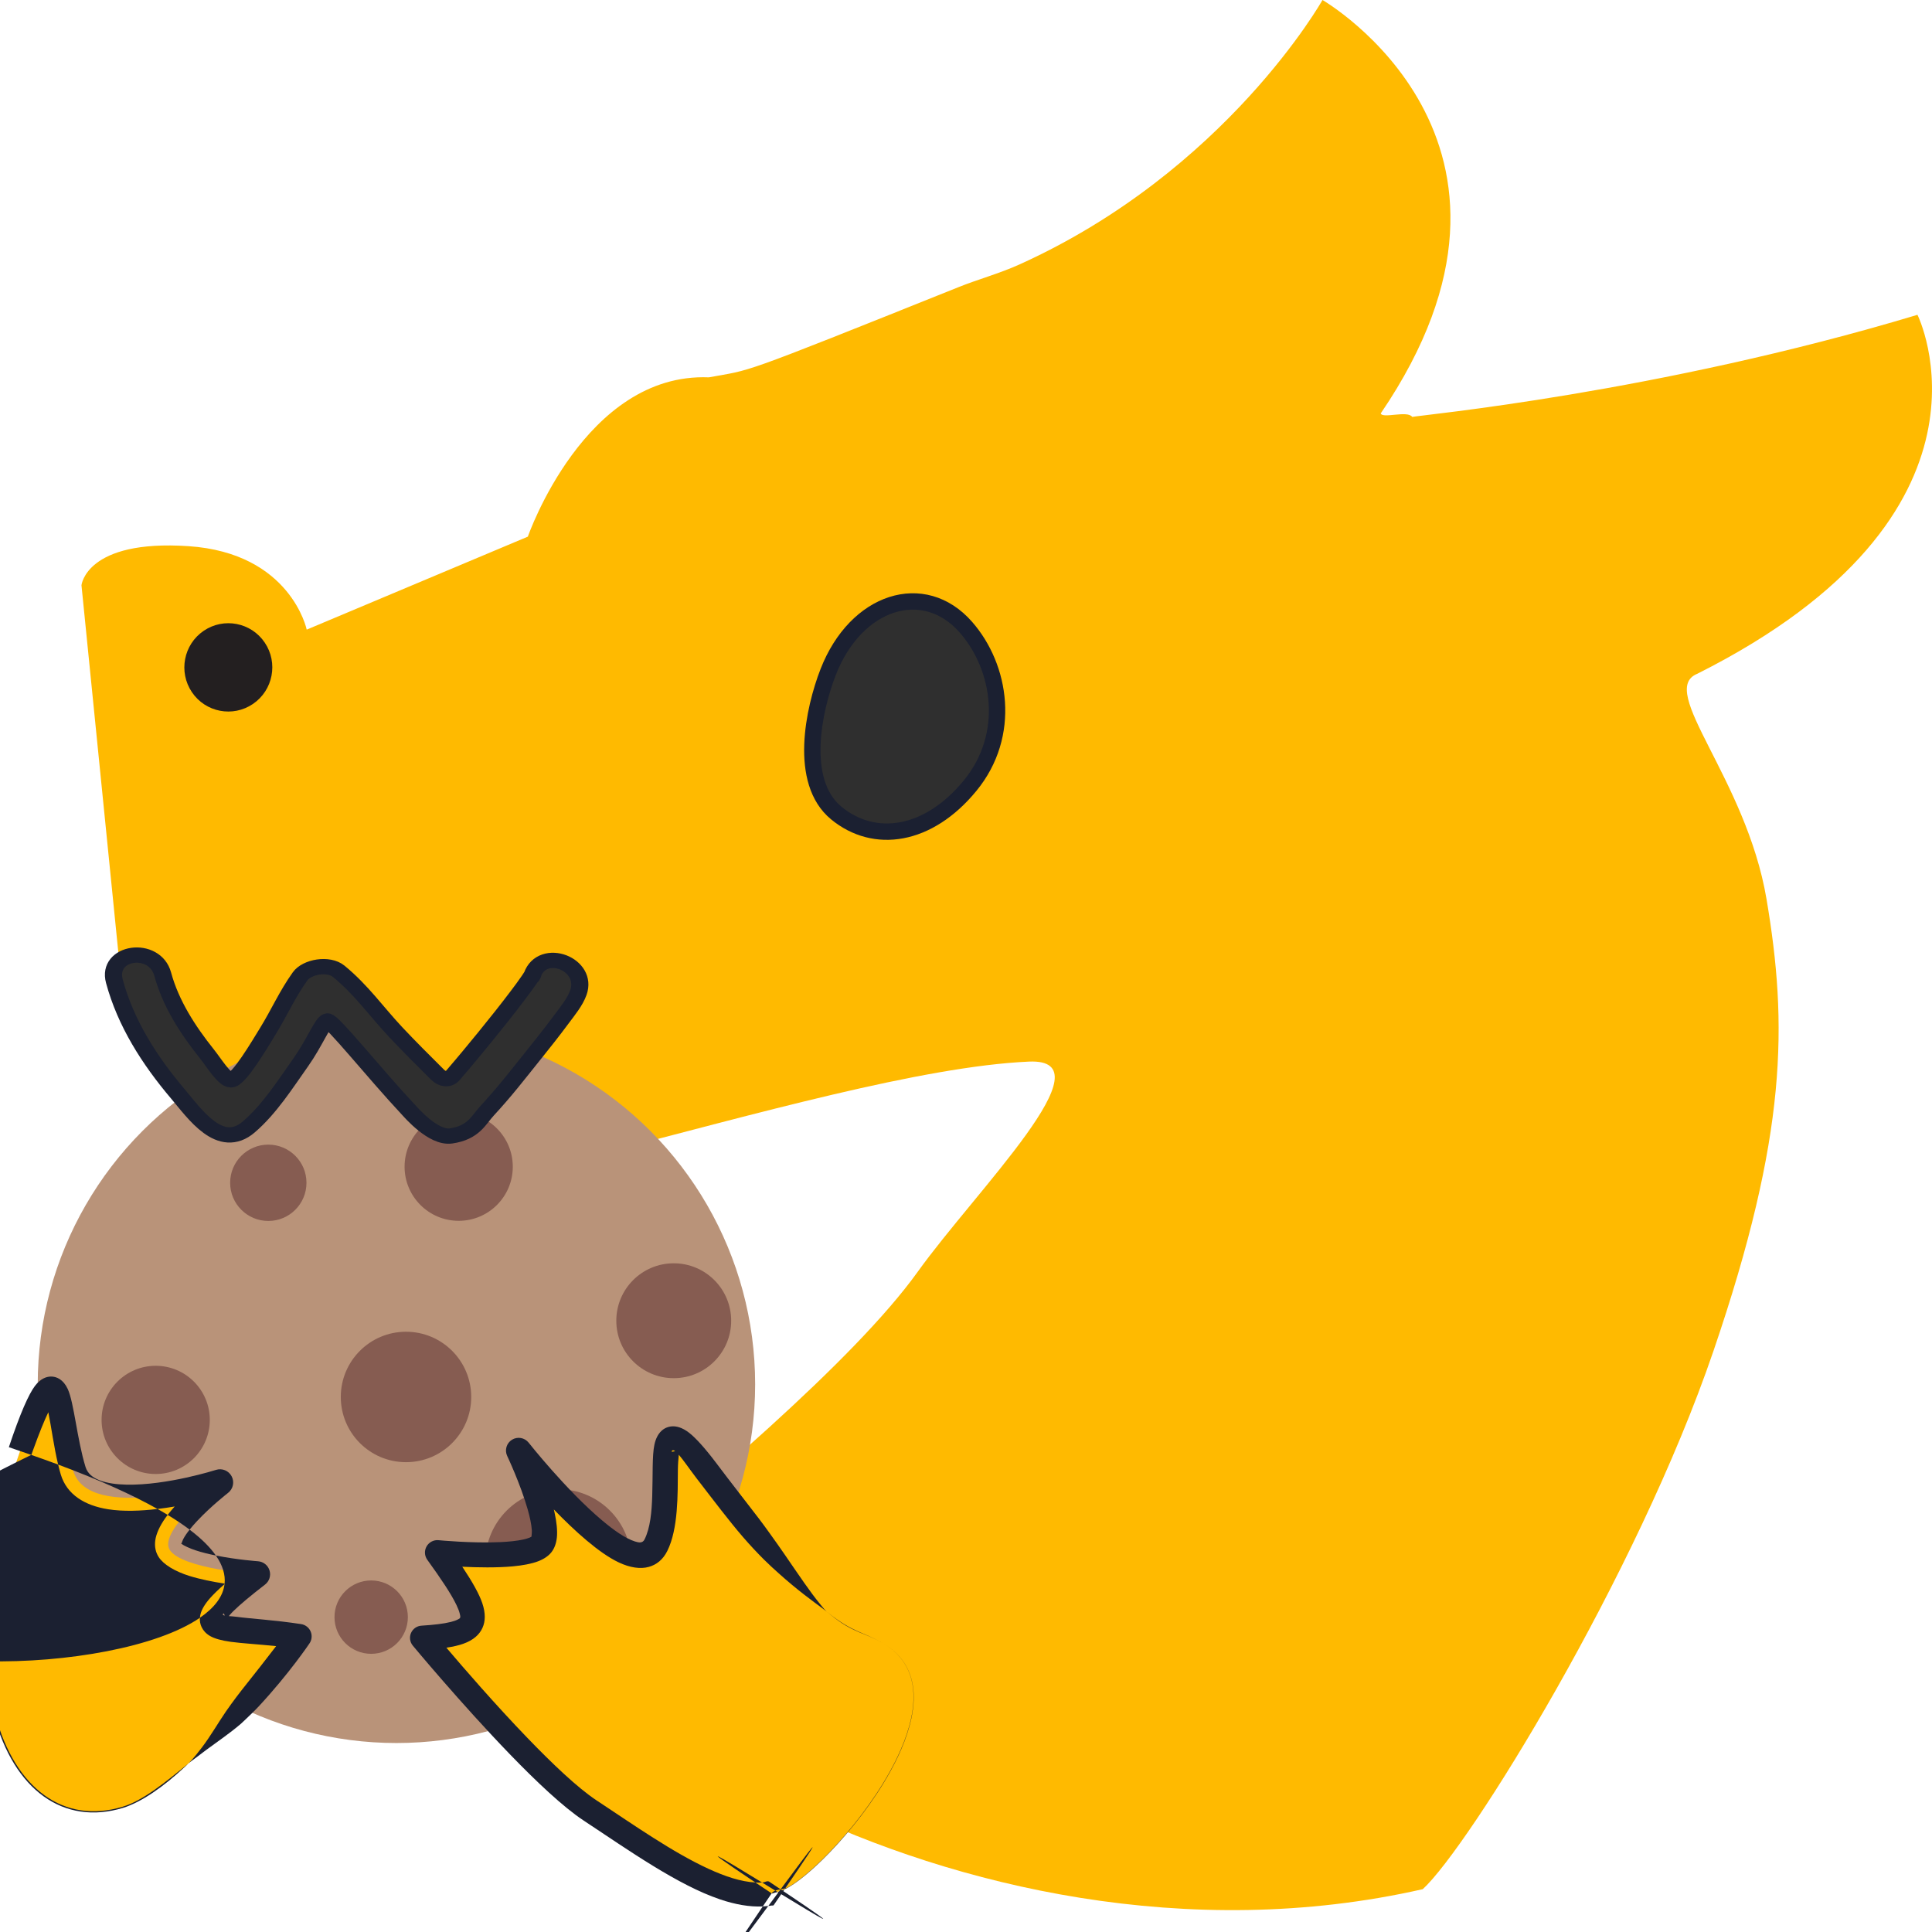 <?xml version="1.0" encoding="UTF-8" standalone="no"?>
<!DOCTYPE svg PUBLIC "-//W3C//DTD SVG 1.1//EN" "http://www.w3.org/Graphics/SVG/1.1/DTD/svg11.dtd">
<svg width="100%" height="100%" viewBox="0 0 512 512" version="1.1" xmlns="http://www.w3.org/2000/svg" xmlns:xlink="http://www.w3.org/1999/xlink" xml:space="preserve" xmlns:serif="http://www.serif.com/" style="fill-rule:evenodd;clip-rule:evenodd;stroke-linejoin:round;stroke-miterlimit:2;">
    <rect id="Artboard1" x="0" y="0" width="512" height="512" style="fill:none;"/>
    <clipPath id="_clip1">
        <rect id="Artboard11" serif:id="Artboard1" x="0" y="0" width="512" height="512"/>
    </clipPath>
    <g clip-path="url(#_clip1)">
        <g id="Layer-2" serif:id="Layer 2">
            <g transform="matrix(1,0,0,1,42.86,460.333)">
                <path d="M7.066,-315.596C34.206,-313.779 38.422,-293.476 38.422,-293.476L97.025,-318.116C97.025,-318.116 112.107,-361.664 144.996,-360.333C156.889,-362.548 151.066,-360.133 211.273,-384.284C216.248,-386.28 222.008,-387.851 227.327,-390.256C282.15,-415.051 307.613,-460.333 307.613,-460.333C307.613,-460.333 372.24,-423.044 323.05,-350.772C323.537,-349.31 330.142,-351.65 331.394,-349.844C333.231,-350.301 396.272,-356.14 465.289,-376.904C465.289,-376.904 491.546,-324.272 406.935,-281.774C396.178,-277.414 419.868,-254.141 425.283,-222.083C430.883,-188.928 430.85,-159.813 411.231,-102.333C390.858,-42.639 346.417,29.116 334.189,40.316C209.672,68.616 87.248,-19.434 110.729,-38.956C142.308,-65.21 183.291,-99.531 200.371,-123.333C215.863,-144.923 251.579,-179.964 229.817,-178.997C173.283,-176.485 51.565,-128.071 26.481,-143.973C3.479,-158.552 -10.611,-199.057 -10.611,-199.057L-21.269,-305.238C-21.269,-305.238 -20.074,-317.413 7.066,-315.596" style="fill:rgb(255,186,0);fill-rule:nonzero;"/>
            </g>
            <g transform="matrix(-0.829,0.559,0.559,0.829,49.752,181.237)">
                <path d="M-11.366,-9.298C-4.918,-9.271 0.309,-4.018 0.31,2.435C0.31,8.888 -4.918,14.098 -11.366,14.071C-17.814,14.045 -23.042,8.792 -23.042,2.339C-23.042,-4.115 -17.814,-9.325 -11.366,-9.298" style="fill:rgb(35,31,32);fill-rule:nonzero;"/>
            </g>
            <g transform="matrix(-0.655,0.755,0.755,0.655,240.259,183.098)">
                <path d="M9.83,-18.996C19.827,-15.427 37.008,-6.008 36.677,7.12C36.347,20.248 25.399,29.663 7.943,29.18C-9.513,28.697 -21.131,14.764 -23.06,0.835C-25.387,-15.974 -9.253,-25.809 9.83,-18.996Z" style="fill:rgb(47,47,47);fill-rule:nonzero;stroke:rgb(27,32,49);stroke-width:4.34px;"/>
            </g>
            <path d="M-8.096,301.082L33.07,264.615C33.07,264.615 41.891,281.539 47.772,286.93C53.653,292.321 81.588,256 81.588,256L121.166,291.831L146.277,256L335.756,342.798L420.229,619.2L-147.277,594.207L-8.096,301.082Z" style="fill:none;"/>
            <clipPath id="_clip2">
                <path d="M-8.096,301.082L33.07,264.615C33.07,264.615 41.891,281.539 47.772,286.93C53.653,292.321 81.588,256 81.588,256L121.166,291.831L146.277,256L335.756,342.798L420.229,619.2L-147.277,594.207L-8.096,301.082Z"/>
            </clipPath>
            <g clip-path="url(#_clip2)">
                <g transform="matrix(0.785,-4.69009e-17,4.69009e-17,0.785,-954.557,70.811)">
                    <g transform="matrix(0.968,0,0,0.968,16.014,8.223)">
                        <circle cx="1377.91" cy="381.102" r="125.102" style="fill:rgb(185,147,121);"/>
                    </g>
                    <g transform="matrix(0.176,0,0,0.176,1110.55,314.324)">
                        <circle cx="1377.91" cy="381.102" r="125.102" style="fill:rgb(134,92,81);"/>
                    </g>
                    <g transform="matrix(0.197,0,0,0.197,1133.03,362.105)">
                        <circle cx="1377.91" cy="381.102" r="125.102" style="fill:rgb(134,92,81);"/>
                    </g>
                    <g transform="matrix(0.155,0,0,0.155,1229.87,296.594)">
                        <circle cx="1377.91" cy="381.102" r="125.102" style="fill:rgb(134,92,81);"/>
                    </g>
                    <g transform="matrix(0.099,0,0,0.099,1204.89,417.999)">
                        <circle cx="1377.91" cy="381.102" r="125.102" style="fill:rgb(134,92,81);"/>
                    </g>
                    <g transform="matrix(0.146,0,0,0.146,1067.38,333.499)">
                        <circle cx="1377.91" cy="381.102" r="125.102" style="fill:rgb(134,92,81);"/>
                    </g>
                    <g transform="matrix(0.146,0,0,0.146,1169.67,248.03)">
                        <circle cx="1377.91" cy="381.102" r="125.102" style="fill:rgb(134,92,81);"/>
                    </g>
                    <g transform="matrix(0.103,0,0,0.103,1164.65,269.843)">
                        <circle cx="1377.91" cy="381.102" r="125.102" style="fill:rgb(134,92,81);"/>
                    </g>
                </g>
            </g>
            <g transform="matrix(0.922,0,0,0.821,10.406,295.386)">
                <path d="M21.591,-43.055C24.848,-29.52 31.661,-17.534 39.815,-6.722C44.702,-0.24 52.038,11.85 60.218,3.976C66.202,-1.784 70.731,-9.846 75.214,-16.962C79.062,-23.072 81.458,-29.894 82.784,-30.228C84.109,-30.561 96.135,-13.556 106.14,-1.539C106.89,-0.639 113.28,7.71 118.353,6.879C124.859,5.814 126.246,1.773 128.697,-1.213C133.962,-7.624 137.09,-12.254 141.945,-19.036C144.732,-22.929 147.495,-26.847 150.14,-30.857C151.852,-33.451 153.964,-36.289 154.945,-39.351C157.915,-48.62 144.661,-54.335 141.691,-45.065C141.229,-43.624 142.033,-45.628 141.902,-45.41C141.553,-44.835 141.236,-44.236 140.889,-43.66C139.823,-41.892 138.679,-40.18 137.534,-38.476C134.5,-33.963 131.354,-29.54 128.174,-25.151C125.117,-20.931 122.023,-16.742 118.853,-12.624C117.652,-11.063 115.817,-11.395 114.47,-12.9C110.577,-17.248 106.208,-22.132 102.457,-26.624C96.784,-33.418 92.723,-40.108 86.079,-46.259C83.156,-48.966 76.957,-47.775 74.949,-44.609C71.176,-38.661 69.015,-32.959 65.604,-26.749C63.291,-22.54 57.317,-11.118 55.071,-11.215C53.154,-11.298 50.253,-16.69 48.145,-19.655C42.683,-27.336 37.751,-35.913 35.485,-45.33C33.18,-54.905 19.267,-52.712 21.591,-43.055" style="fill:rgb(47,47,47);fill-rule:nonzero;stroke:rgb(27,32,49);stroke-width:4.93px;"/>
            </g>
            <g transform="matrix(-1.292,-0.199,-0.179,1.165,364.44,29.977)">
                <path d="M230.335,343.696C239.511,399.73 219.574,430.435 198.778,419.338C185.821,412.424 168.702,375.326 168.702,375.326C185.188,375.447 193.698,380.155 179.059,362.962C179.059,362.962 194.29,364.371 197.307,360.538C200.325,356.705 189.314,343.831 189.314,343.831C189.314,343.831 214.244,357.485 219.101,346.244C223.958,335.003 225.61,314.843 230.335,343.696Z" style="fill:rgb(255,186,0);"/>
                <path d="M232.706,343.218C231.465,335.19 230.345,330.74 229.373,328.734C228.479,326.889 227.36,326.268 226.514,326.094C225.322,325.848 223.869,326.326 222.702,328.268C221.024,331.06 219.273,339.184 216.736,344.987C216.115,346.417 214.923,347.12 213.506,347.469C211.881,347.869 209.983,347.809 208.002,347.521C199.872,346.338 190.497,341.173 190.497,341.173C189.336,340.537 187.931,340.916 187.163,342.072C186.395,343.228 186.484,344.829 187.375,345.871C187.375,345.871 190.373,349.383 192.725,353.205C193.165,353.92 193.584,354.644 193.95,355.355C191.285,356.951 189.293,358.574 187.893,360.206C183.527,360.428 179.279,360.042 179.279,360.042C178.188,359.941 177.154,360.597 176.679,361.691C176.204,362.785 176.387,364.091 177.139,364.974C179.71,367.976 181.548,370.28 182.73,372.046C182.994,372.44 183.236,372.86 183.434,373.23C182.96,373.192 182.421,373.132 181.953,373.122C178.784,373.051 174.187,372.538 168.718,372.529C167.837,372.522 167.017,373.027 166.555,373.859C166.093,374.691 166.055,375.73 166.457,376.6C166.457,376.6 169.524,383.868 174.641,392.237C175.387,393.457 176.225,394.645 177.078,395.871C177.278,396.158 177.47,396.448 177.684,396.726C179.608,399.219 181.765,401.424 183.884,403.792C184.465,404.442 185.014,405.091 185.583,405.738C186.012,406.227 186.45,406.686 186.856,407.187L187,407.365C187.198,407.661 187.404,407.95 187.608,408.237C191.26,413.385 195.175,417.532 198.724,419.461C210.044,425.506 221.141,419.262 227.434,403.288C228.795,399.832 229.93,395.92 230.792,391.578C259.108,395.623 281.44,385.99 230.751,346.317C230.62,345.448 230.481,344.575 230.335,343.696L232.706,343.218ZM197.653,350.722C198.734,351.121 199.862,351.508 201.013,351.863L200.409,352.116C200.108,352.247 199.808,352.378 199.507,352.509L198.798,352.83C198.927,353.088 199.05,353.345 199.165,353.601C200.055,355.57 200.532,357.452 200.499,358.959C200.468,360.351 200.065,361.536 199.317,362.485C198.132,363.988 195.625,365.14 192.548,365.653C190.252,366.035 187.619,366.15 185.278,366.149L185.275,366.205L185.274,366.265C186.355,367.697 187.173,368.896 187.75,369.895C188.66,371.468 189.063,372.73 189.156,373.676C189.187,373.996 189.192,374.299 189.172,374.587C196.868,382.611 214.638,389.233 230.566,391.546C229.691,395.852 228.55,399.736 227.19,403.169C220.938,418.947 210.025,425.184 198.831,419.215C195.074,417.249 191.19,412.534 187,407.365C186.882,407.19 186.766,407.012 186.655,406.83C185.964,405.698 185.351,404.517 184.754,403.288C183.36,400.419 182.339,397.446 181.087,394.55C180.545,393.298 179.974,392.104 179.41,390.921C179.135,390.343 178.855,389.778 178.569,389.225C176.331,384.903 174.387,381.029 173.023,378.278C176.767,378.487 179.916,378.829 182.231,378.875C184.158,378.914 185.631,378.705 186.586,378.288C187.482,377.896 188.105,377.31 188.527,376.63C188.885,376.051 189.12,375.379 189.172,374.587C186.625,371.931 185.181,369.122 185.274,366.265L185.195,366.16L185.187,366.15L185.278,366.149C185.37,364.179 186.194,362.186 187.893,360.206C188.613,360.17 189.336,360.117 190.043,360.043C191.467,359.894 192.825,359.665 193.935,359.289C194.42,359.125 194.856,358.989 195.144,358.748C195.116,358.523 195.048,358.037 194.946,357.706C194.718,356.963 194.369,356.168 193.95,355.355C195.371,354.504 196.983,353.661 198.798,352.83C198.454,352.134 198.066,351.425 197.653,350.722ZM184.273,373.254C184.399,372.911 184.543,372.678 184.655,372.928C184.75,373.144 184.583,373.232 184.273,373.254ZM195.144,358.748C195.154,358.824 195.158,358.87 195.158,358.87C195.158,358.87 195.234,358.673 195.298,358.592C195.253,358.649 195.202,358.7 195.144,358.748ZM225.874,334.102C226.427,336.082 227.028,338.921 227.724,342.806C227.795,343.206 227.868,343.616 227.941,344.036C227.948,344.077 227.931,344.136 227.962,344.16L227.974,344.169C226.007,344.57 224.119,344.979 222.298,345.395C222.031,346.12 221.754,346.826 221.466,347.501C219.632,351.771 215.712,353.598 210.883,353.616C207.793,353.627 204.309,352.879 201.013,351.863C206.45,349.595 213.462,347.419 222.298,345.395C223.702,341.58 224.832,337.231 225.874,334.102ZM230.335,343.696C230.477,344.572 230.611,345.442 230.738,346.306L229.371,345.243L227.974,344.169C228.74,344.011 229.514,343.856 230.301,343.703L230.335,343.696Z" style="fill:rgb(27,32,49);"/>
            </g>
            <g transform="matrix(0.664,-0.979,0.802,0.544,-246.649,436.068)">
                <path d="M228.498,410.079C230.115,439.007 182.679,432.95 171.373,426.177C160.068,419.405 160.89,393.093 160.666,369.445C160.493,351.248 171.555,305.019 171.555,305.019C180.391,318.938 182.765,316.978 189.276,295.356C189.276,295.356 199.002,317.232 203.859,317.689C208.716,318.146 218.416,298.099 218.416,298.099C218.416,298.099 206.06,345.703 218.138,343.69C230.217,341.676 246.058,315.504 238.287,343.69C222.387,401.357 227.834,398.202 228.498,410.079Z" style="fill:rgb(255,186,0);"/>
                <path d="M204.05,314.216C204.26,314.087 204.912,313.675 205.316,313.289C206.387,312.268 207.517,310.8 208.632,309.179C212.439,303.645 215.967,296.332 215.967,296.332C216.703,294.812 218.256,294.208 219.577,294.928C220.897,295.649 221.565,297.464 221.128,299.148C221.128,299.148 217.031,314.96 215.952,327.748C215.602,331.888 215.535,335.682 216.174,338.353C216.444,339.484 216.809,340.39 217.752,340.233C220.667,339.75 223.797,337.599 226.722,335.35C230.661,332.32 234.257,329.051 236.596,327.906C239.195,326.634 241.069,327.396 242.148,329.038C242.747,329.949 243.266,331.467 243.144,333.887C243.033,336.104 242.37,339.605 240.931,344.777C238.999,351.634 237.459,357.658 236.017,362.88C235.582,364.454 235.145,365.944 234.716,367.371C233.987,369.795 233.311,372.009 232.653,374.064C230.45,380.934 228.837,385.818 227.881,389.783C227.675,390.636 227.457,391.406 227.34,392.172C227.318,392.314 227.301,392.456 227.286,392.596L227.252,393.124C226.696,401.818 228.153,403.914 228.498,410.079C229.185,422.184 221.282,428.182 211.025,430.557C196.758,433.86 177.941,430.151 171.361,426.209C171.066,426.029 170.78,425.836 170.502,425.63L170.012,425.626C170.112,447.892 169.665,438.093 169.177,425.619L166.194,425.596C166.033,425.594 165.968,425.317 165.857,425.174C165.689,424.956 165.523,424.732 165.361,424.502C153.798,423.916 143.749,423.324 164.585,423.323C164.835,423.731 165.093,424.125 165.361,424.502L167.164,424.594L169.141,424.694L169.132,424.451L169.282,424.599L169.397,424.707L170.007,424.737L170.007,424.733L170.011,424.738C180.916,425.285 189.635,425.755 170.759,425.632C170.497,425.361 170.253,425.046 170.011,424.738L170.007,424.737L170.01,425.247L170.189,425.391C170.252,425.44 170.315,425.489 170.378,425.538L170.502,425.63L170.742,425.632L170.759,425.632C170.955,425.835 171.162,426.014 171.386,426.146C177.96,430.084 196.758,433.771 211.014,430.489C221.26,428.131 229.163,422.17 228.498,410.079C228.163,404.078 226.606,401.915 227.199,393.805C227.227,393.417 227.243,393.012 227.286,392.596C227.311,392.215 227.335,391.822 227.349,391.414C227.48,387.579 227.583,382.69 228.345,375.833C228.537,374.109 228.743,372.301 229.048,370.345C229.439,367.847 229.925,365.165 230.561,362.267C231.807,356.586 233.612,350.132 235.642,342.602C236.443,339.672 237.368,336.84 237.772,334.987C236.941,335.533 235.86,336.279 234.959,337.013C230.26,340.839 224.001,346.225 218.525,347.146C216.287,347.519 214.556,346.803 213.209,345.413C211.733,343.891 210.69,341.317 210.256,337.914C209.504,332.012 210.545,323.094 211.914,315.095C211.737,315.336 211.558,315.572 211.379,315.802C209.905,317.701 208.423,319.22 207.1,320.089C205.861,320.903 204.679,321.218 203.642,321.119C202.645,321.023 201.49,320.503 200.295,319.474C199.029,318.384 197.616,316.648 196.209,314.558C193.901,311.134 191.551,306.723 189.781,303.176C188.225,307.825 186.862,311.167 185.547,313.284C184.096,315.623 182.564,316.775 181.039,317.117C179.392,317.487 177.583,316.987 175.598,315.201C174.734,314.424 173.797,313.359 172.77,312.004C171.129,319.211 168.374,331.822 166.259,344.042C164.576,353.77 163.288,363.241 163.346,369.407C163.468,381.682 163.294,394.685 164.731,405.223C165.409,410.194 166.422,414.59 168.098,417.98L168.098,418.138L168.13,423.327L168.118,423.327L164.585,423.323C162.805,420.416 161.475,416.769 160.522,412.566C157.875,400.885 158.123,384.647 157.985,369.483C157.922,362.973 159.24,352.967 161.004,342.692C164.237,323.854 168.933,304.083 168.933,304.083C169.221,302.88 170.037,301.976 171.045,301.742C172.054,301.508 173.085,301.985 173.714,302.976C175.414,305.645 176.847,307.697 178.12,309.077C178.612,309.609 179.062,310.026 179.496,310.299C179.695,310.425 179.86,310.553 180.036,310.513C180.301,310.452 180.496,310.159 180.747,309.824C181.151,309.285 181.544,308.581 181.955,307.722C183.363,304.786 184.836,300.298 186.668,294.185C187.044,292.934 187.986,292.068 189.075,291.972C190.164,291.875 191.198,292.566 191.719,293.737C191.719,293.737 195.296,301.757 199.151,308.042C200.294,309.905 201.456,311.613 202.553,312.864C202.935,313.3 203.304,313.674 203.659,313.958C203.773,314.05 203.944,314.154 204.05,314.216ZM168.938,419.504L168.973,419.561C169.29,420.07 169.983,420.367 169.987,420.991L170.007,424.733C169.714,424.359 169.423,423.995 169.104,423.731L169.132,424.451C168.893,424.215 168.662,423.967 168.437,423.708C168.334,423.589 168.132,423.517 168.13,423.342L168.13,423.327C168.494,423.331 168.811,423.489 169.104,423.731L169.043,422.178L168.938,419.504ZM168.098,417.98C167.992,396.231 168.445,406.814 168.938,419.504C168.641,419.022 168.361,418.513 168.098,417.98ZM237.977,333.588C237.989,333.061 237.856,332.786 237.52,332.84C237.317,332.873 237.675,333.23 237.759,333.357C237.814,333.44 237.889,333.517 237.977,333.588Z" style="fill:rgb(27,32,49);"/>
            </g>
        </g>
    </g>
</svg>
